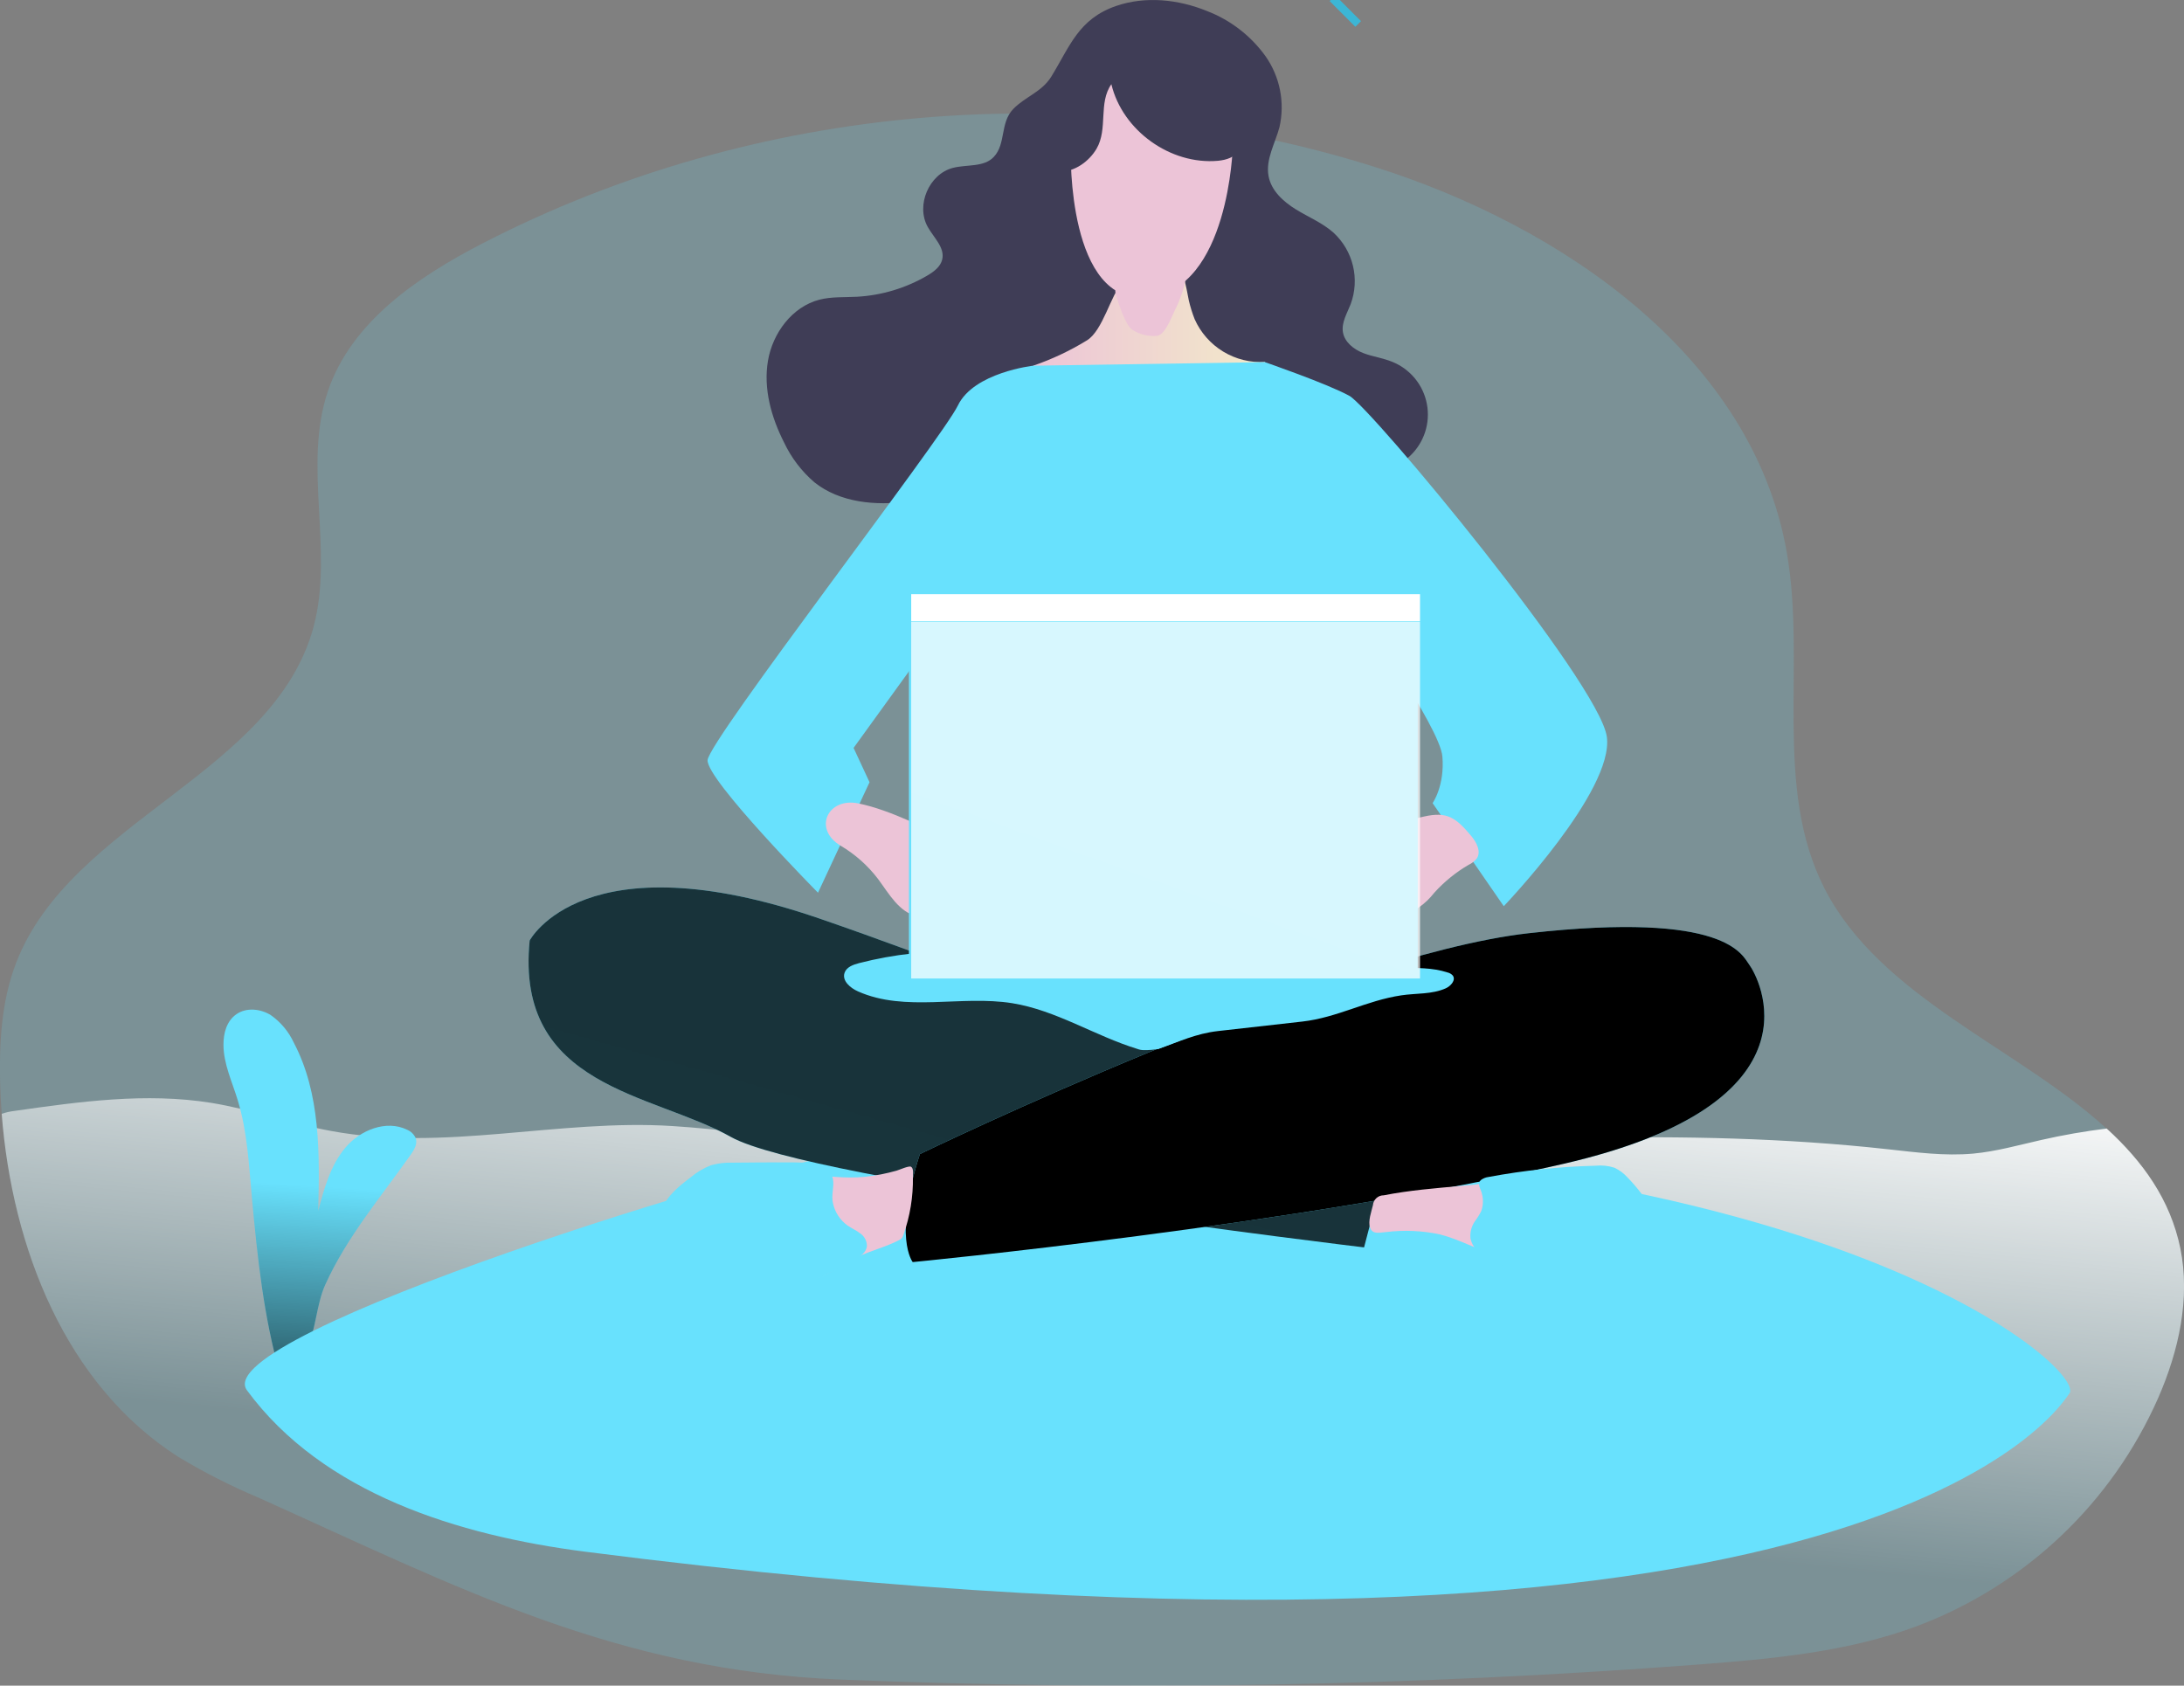 <svg width="206" height="159" viewBox="0 0 206 159" fill="none" xmlns="http://www.w3.org/2000/svg">
<rect x="0" y="0" width="206" height="159" fill="#808080" stroke="none"/>
<g clip-path="url(#clip0)">
<path opacity="0.18" d="M203.562 131.868C201.397 136.776 198.277 141.204 194.383 144.894C190.49 148.583 185.901 151.461 180.884 153.358C174.286 155.833 167.153 156.476 160.122 157.012C133.233 159.052 106.248 159.524 79.304 158.427C58.139 157.565 43.262 149.766 24.389 141.27C21.773 140.169 19.24 138.881 16.81 137.414C6.197 130.639 1.141 117.722 0.16 105.061C0.086 104.104 0.04 103.152 0.012 102.199C-0.083 98.376 0.131 94.421 1.517 90.829C6.675 77.413 25.894 72.963 29.589 59.073C31.498 51.881 28.549 43.963 30.921 36.915C33.127 30.366 39.382 26.122 45.517 22.955C71.156 9.708 102.061 7.056 129.589 15.721C147.439 21.334 165.339 33.706 168.542 52.145C170.373 62.686 167.223 74.254 172.084 83.785C177.338 94.095 190.38 98.842 198.688 106.447C202.082 109.548 204.684 113.128 205.636 117.751C206.614 122.485 205.5 127.434 203.562 131.868Z" fill="#68E1FD"/>
<path d="M203.562 131.867C201.397 136.775 198.277 141.204 194.384 144.893C190.49 148.583 185.901 151.46 180.884 153.358C174.286 155.832 167.153 156.476 160.123 157.012C133.233 159.052 106.248 159.524 79.304 158.426C58.139 157.564 43.262 149.766 24.389 141.27C21.773 140.169 19.241 138.88 16.81 137.414C6.197 130.638 1.142 117.722 0.16 105.061C0.55 104.926 0.954 104.835 1.364 104.788C7.508 103.91 13.771 103.04 19.919 104.026C23.738 104.648 27.412 105.98 31.218 106.677C41.938 108.665 52.68 105.527 63.433 106.215C72.525 106.797 81.481 108.748 90.693 109.024C100.391 109.321 110.102 108.983 119.796 108.541C139.176 107.655 158.692 106.265 178.051 108.401C180.735 108.694 183.411 109.057 186.116 108.814C188.285 108.612 190.396 108.014 192.524 107.531C194.566 107.065 196.63 106.705 198.709 106.45C202.103 109.552 204.705 113.132 205.657 117.755C206.614 122.485 205.5 127.434 203.562 131.867Z" fill="url(#paint0_linear)"/>
<path d="M38.726 108.937C39.052 108.479 39.39 107.923 39.221 107.387C39.145 107.201 39.033 107.033 38.892 106.891C38.75 106.75 38.582 106.638 38.396 106.562C36.438 105.601 33.972 106.591 32.57 108.261C31.168 109.931 30.57 112.113 30.014 114.224C30.154 108.814 30.232 103.131 27.709 98.343C27.226 97.304 26.48 96.411 25.544 95.752C24.575 95.15 23.255 95.01 22.315 95.654C21.375 96.297 21.078 97.443 21.078 98.54C21.078 100.351 21.903 102.046 22.422 103.774C23.338 106.747 23.474 109.894 23.762 112.995C24.278 118.563 24.867 124.209 26.405 129.587C26.348 129.389 28.645 127.838 28.88 127.368C29.795 125.599 29.816 123.07 30.69 121.153C32.71 116.695 35.922 112.905 38.726 108.937Z" fill="#68E1FD"/>
<path d="M38.726 108.937C39.052 108.479 39.39 107.923 39.221 107.387C39.145 107.201 39.033 107.033 38.892 106.891C38.75 106.75 38.582 106.638 38.396 106.562C36.438 105.601 33.972 106.591 32.57 108.261C31.168 109.931 30.57 112.113 30.014 114.224C30.154 108.814 30.232 103.131 27.709 98.343C27.226 97.304 26.48 96.411 25.544 95.752C24.575 95.15 23.255 95.01 22.315 95.654C21.375 96.297 21.078 97.443 21.078 98.54C21.078 100.351 21.903 102.046 22.422 103.774C23.338 106.747 23.474 109.894 23.762 112.995C24.278 118.563 24.867 124.209 26.405 129.587C26.348 129.389 28.645 127.838 28.88 127.368C29.795 125.599 29.816 123.07 30.69 121.153C32.71 116.695 35.922 112.905 38.726 108.937Z" fill="url(#paint1_linear)"/>
<path d="M105.277 0.561C108.039 -0.387 111.136 -0.066 113.845 1.04C116.055 1.889 117.969 3.364 119.354 5.283C120.034 6.246 120.504 7.342 120.733 8.499C120.962 9.656 120.944 10.848 120.682 11.997C120.269 13.536 119.366 15.033 119.651 16.6C119.898 17.977 121.04 19.017 122.232 19.751C123.424 20.485 124.751 21.025 125.795 21.961C126.695 22.797 127.329 23.88 127.615 25.075C127.901 26.27 127.827 27.522 127.403 28.675C127.065 29.545 126.516 30.416 126.669 31.339C126.821 32.263 127.683 32.952 128.57 33.298C129.456 33.645 130.421 33.76 131.308 34.123C132.145 34.458 132.885 34.998 133.459 35.695C134.032 36.391 134.421 37.221 134.588 38.108C134.755 38.995 134.696 39.909 134.416 40.767C134.136 41.625 133.644 42.398 132.986 43.015C131.778 44.153 130.12 44.664 128.516 45.077C122.295 46.64 115.854 47.138 109.466 46.549C104.547 46.091 99.619 44.986 94.708 45.555C91.645 45.91 88.684 46.912 85.637 47.312C82.59 47.712 79.229 47.419 76.817 45.493C75.607 44.455 74.63 43.171 73.951 41.728C72.747 39.357 71.993 36.659 72.434 34.041C72.875 31.422 74.714 28.935 77.291 28.267C78.438 27.974 79.646 28.052 80.829 27.991C83.169 27.861 85.445 27.175 87.468 25.99C88.078 25.632 88.705 25.166 88.87 24.485C89.142 23.355 88.074 22.423 87.505 21.4C86.367 19.371 87.624 16.423 89.876 15.837C91.195 15.495 92.812 15.796 93.739 14.798C94.902 13.56 94.312 11.589 95.566 10.286C96.688 9.123 98.254 8.686 99.153 7.238C100.914 4.384 101.714 1.79 105.277 0.561Z" fill="#3F3D56"/>
<path d="M105.277 0.561C108.039 -0.387 111.136 -0.066 113.845 1.04C116.055 1.889 117.969 3.364 119.354 5.283C120.034 6.246 120.504 7.342 120.733 8.499C120.962 9.656 120.944 10.848 120.682 11.997C120.269 13.536 119.366 15.033 119.651 16.6C119.898 17.977 121.04 19.017 122.232 19.751C123.424 20.485 124.751 21.025 125.795 21.961C126.695 22.797 127.329 23.88 127.615 25.075C127.901 26.27 127.827 27.522 127.403 28.675C127.065 29.545 126.516 30.416 126.669 31.339C126.821 32.263 127.683 32.952 128.57 33.298C129.456 33.645 130.421 33.76 131.308 34.123C132.145 34.458 132.885 34.998 133.459 35.695C134.032 36.391 134.421 37.221 134.588 38.108C134.755 38.995 134.696 39.909 134.416 40.767C134.136 41.625 133.644 42.398 132.986 43.015C131.778 44.153 130.12 44.664 128.516 45.077C122.295 46.64 115.854 47.138 109.466 46.549C104.547 46.091 99.619 44.986 94.708 45.555C91.645 45.91 88.684 46.912 85.637 47.312C82.59 47.712 79.229 47.419 76.817 45.493C75.607 44.455 74.63 43.171 73.951 41.728C72.747 39.357 71.993 36.659 72.434 34.041C72.875 31.422 74.714 28.935 77.291 28.267C78.438 27.974 79.646 28.052 80.829 27.991C83.169 27.861 85.445 27.175 87.468 25.99C88.078 25.632 88.705 25.166 88.87 24.485C89.142 23.355 88.074 22.423 87.505 21.4C86.367 19.371 87.624 16.423 89.876 15.837C91.195 15.495 92.812 15.796 93.739 14.798C94.902 13.56 94.312 11.589 95.566 10.286C96.688 9.123 98.254 8.686 99.153 7.238C100.914 4.384 101.714 1.79 105.277 0.561Z" fill="url(#paint2_linear)"/>
<path d="M23.293 131.138C30.459 140.883 43.233 144.83 55.228 146.368C177.552 162.04 194.619 132.103 195.176 131.456C197.188 129.125 167.483 102.876 80.055 108.802C73.94 109.214 19.408 125.855 23.293 131.138Z" fill="#68E1FD"/>
<path d="M54.764 116.064C53.9 116.459 53.145 117.059 52.566 117.812C52.042 118.6 51.927 119.738 52.541 120.456C52.978 120.971 53.675 121.169 54.335 121.334C64.241 123.772 74.585 123.813 84.51 121.454C88.526 120.493 92.464 119.14 96.558 118.6C99.857 118.167 103.217 118.27 106.553 118.419C118.828 118.963 131.079 120.068 143.288 121.454C150.216 122.242 157.197 123.104 164.136 122.456C164.825 122.39 165.571 122.283 166.045 121.78C167.142 120.621 165.81 118.732 164.363 118.068C162.223 117.074 159.312 116.658 158.59 114.406C158.523 114.025 158.383 113.661 158.178 113.334C157.804 112.988 157.314 112.796 156.805 112.797C128.79 109.539 100.524 109.037 72.412 111.296C65.864 111.816 60.544 112.929 54.764 116.064Z" fill="url(#paint3_linear)"/>
<path d="M49.959 88.718C49.959 88.718 55.051 78.997 77.272 86.635C99.493 94.273 131.206 107.936 131.206 107.936L128.662 117.66C128.662 117.66 76.348 111.408 68.939 107.239C61.529 103.069 48.569 102.612 49.959 88.718Z" fill="#68E1FD"/>
<path d="M49.959 88.718C49.959 88.718 55.051 78.997 77.272 86.635C99.493 94.273 131.206 107.936 131.206 107.936L128.662 117.66C128.662 117.66 76.348 111.408 68.939 107.239C61.529 103.069 48.569 102.612 49.959 88.718Z" fill="url(#paint4_linear)"/>
<path d="M86.765 108.86C86.765 108.86 125.422 90.128 144.187 88.025C162.953 85.922 164.326 90.108 165.022 91.036C165.719 91.963 172.659 103.998 147.428 109.788C122.197 115.578 86.089 119.046 86.089 119.046C86.089 119.046 84.216 116.733 86.765 108.86Z" fill="#68E1FD"/>
<path d="M86.765 108.86C86.765 108.86 125.422 90.128 144.187 88.025C162.953 85.922 164.326 90.108 165.022 91.036C165.719 91.963 172.659 103.998 147.428 109.788C122.197 115.578 86.089 119.046 86.089 119.046C86.089 119.046 84.216 116.733 86.765 108.86Z" fill="url(#paint5_linear)"/>
<path d="M126.628 1.315L127.16 0.783" stroke="#3CB6D5" stroke-width="3.43" stroke-miterlimit="10"/>
<path d="M102.54 32.094C100.938 33.08 99.232 33.885 97.452 34.494C98.395 36.037 99.679 37.343 101.204 38.313C103.427 39.657 106.107 40.025 108.705 40.049C110.174 40.108 111.642 39.931 113.055 39.526C114.948 38.915 116.568 37.674 118.081 36.383C118.758 35.797 119.492 35.018 119.318 34.144C117.934 34.225 116.557 33.882 115.372 33.162C114.187 32.441 113.249 31.377 112.684 30.11C112.456 29.532 112.272 28.938 112.131 28.333C112.065 28.077 111.814 26.46 111.637 26.271C111.421 26.063 111.159 25.908 110.872 25.82C110.586 25.732 110.283 25.712 109.987 25.763C108.659 26.003 106.816 25.549 105.864 26.634C104.751 27.875 104.029 31.154 102.54 32.094Z" fill="url(#paint6_linear)"/>
<path d="M106.803 31.104C107.493 31.554 108.316 31.756 109.137 31.677C109.961 31.582 110.605 29.615 111 28.885C111.117 28.656 111.216 28.419 111.297 28.176C111.649 27.31 111.865 26.394 111.936 25.462C111.936 25.722 110.217 25.994 109.994 26.027C109.277 26.134 108.547 26.171 107.825 26.245C106.823 26.349 104.819 26.394 105.265 27.842C105.487 28.58 106.155 30.7 106.803 31.104Z" fill="url(#paint7_linear)"/>
<path d="M97.455 34.494C97.455 34.494 91.856 35.121 90.351 38.247C88.846 41.373 66.847 69.85 66.74 71.701C66.633 73.553 77.156 84.206 77.156 84.206L82.017 73.784L80.512 70.547L89.889 57.58L89.518 91.068L109.24 98.945L127.28 92.008L127.948 57.465C127.948 57.465 135.819 68.575 136.05 71.355C136.281 74.135 135.126 75.755 135.126 75.755L141.839 85.476C141.839 85.476 152.255 74.596 151.562 69.503C150.869 64.41 129.341 38.478 127.28 37.339C125.218 36.201 119.313 34.16 119.313 34.16L97.455 34.494Z" fill="#68E1FD"/>
<path d="M86.014 89.938C84.335 90.121 82.67 90.424 81.033 90.845C80.473 90.99 79.834 91.22 79.656 91.773C79.413 92.524 80.205 93.192 80.926 93.513C85.4 95.505 90.637 93.852 95.478 94.627C99.626 95.295 103.275 97.712 107.295 98.945C107.486 99.017 107.689 99.054 107.893 99.052C108.345 99.06 108.797 99.024 109.241 98.945C111.163 98.281 112.779 97.493 114.89 97.254L122.832 96.359C126.151 95.984 128.877 94.375 132.18 93.885C133.586 93.674 135.066 93.806 136.373 93.221C136.852 93.002 137.338 92.445 137.033 92.02C136.903 91.873 136.73 91.771 136.538 91.728C135.107 91.262 133.574 91.295 132.073 91.315C116.746 91.588 101.259 88.288 86.014 89.938Z" fill="#68E1FD"/>
<path d="M86.014 89.938C84.335 90.121 82.67 90.424 81.033 90.845C80.473 90.99 79.834 91.22 79.656 91.773C79.413 92.524 80.205 93.192 80.926 93.513C85.4 95.505 90.637 93.852 95.478 94.627C99.626 95.295 103.275 97.712 107.295 98.945C107.486 99.017 107.689 99.054 107.893 99.052C108.345 99.06 108.797 99.024 109.241 98.945C111.163 98.281 112.779 97.493 114.89 97.254L122.832 96.359C126.151 95.984 128.877 94.375 132.18 93.885C133.586 93.674 135.066 93.806 136.373 93.221C136.852 93.002 137.338 92.445 137.033 92.02C136.903 91.873 136.73 91.771 136.538 91.728C135.107 91.262 133.574 91.295 132.073 91.315C116.746 91.588 101.259 88.288 86.014 89.938Z" fill="url(#paint8_linear)"/>
<path d="M127.733 51.621L128.121 57.292L135.131 68.175C135.73 69.107 136.093 70.172 136.186 71.276C136.279 72.38 136.101 73.49 135.667 74.51L135.135 75.747L138.751 78.853L142.351 70.901L127.733 51.621Z" fill="url(#paint9_linear)"/>
<path d="M90.418 79.487C91.132 79.736 91.808 80.083 92.426 80.518C93.993 81.718 94.509 83.842 94.636 85.814C94.687 86.177 94.64 86.547 94.5 86.886C94.335 87.138 94.104 87.34 93.832 87.47C93.561 87.6 93.258 87.654 92.958 87.624C91.507 87.624 90.212 86.642 88.765 86.502C88.022 86.428 87.264 86.576 86.534 86.428C84.819 86.078 83.862 84.312 82.823 82.914C81.864 81.653 80.669 80.588 79.306 79.78C76.646 78.209 78.069 75.194 80.955 75.78C84.147 76.435 87.379 78.254 90.418 79.487Z" fill="url(#paint10_linear)"/>
<path d="M127.358 78.642C126.69 78.759 126.046 78.987 125.453 79.318C124.604 79.858 124.08 80.778 123.391 81.496C122.806 82.085 122.055 82.601 121.845 83.405C121.736 83.9 121.799 84.418 122.022 84.873C122.37 85.592 122.953 86.171 123.674 86.513C124.396 86.855 125.213 86.94 125.989 86.754C126.624 86.581 127.197 86.226 127.828 86.049C129.787 85.492 132.083 86.642 133.828 85.599C134.379 85.21 134.869 84.742 135.283 84.209C136.221 83.169 137.314 82.28 138.524 81.574C138.83 81.432 139.099 81.22 139.308 80.955C139.72 80.304 139.271 79.454 138.776 78.86C137.328 77.128 136.496 76.522 134.314 77.021C131.98 77.549 129.671 78.102 127.358 78.642Z" fill="url(#paint11_linear)"/>
<path d="M81.627 111C77.739 111.388 73.842 109.948 69.95 110.315C68.546 110.466 67.168 110.798 65.851 111.305C65.211 111.501 64.621 111.831 64.119 112.274C63.253 113.128 63.084 114.485 63.294 115.681C63.707 118.015 65.422 120.007 67.542 121.067C68.851 121.738 70.322 122.031 71.789 121.912C72.486 121.828 73.175 121.69 73.85 121.5C75.371 121.181 76.852 120.692 78.262 120.04C79.153 119.586 79.974 119.009 80.868 118.572C82.138 117.953 83.536 117.636 84.786 116.98C84.883 116.938 84.971 116.878 85.045 116.803C85.123 116.706 85.18 116.595 85.214 116.477C85.836 114.726 86.139 112.878 86.109 111.021C86.109 110.757 86.196 110.196 85.924 110.051C85.713 109.944 84.806 110.357 84.563 110.423C83.602 110.695 82.62 110.888 81.627 111Z" fill="url(#paint12_linear)"/>
<path d="M135.813 116.435C137.685 116.909 139.384 117.907 141.239 118.431C142.833 118.84 144.476 119.03 146.121 118.996C148.595 118.996 151.197 118.806 153.341 117.548C153.687 117.366 153.989 117.111 154.228 116.802C154.78 116.014 154.537 114.925 154.17 114.035C153.535 112.472 152.492 110.95 150.921 110.323C149.065 109.601 146.999 110.323 145.07 110.789C140.32 111.981 135.326 111.799 130.522 112.748C130.266 112.743 130.017 112.836 129.827 113.009C129.637 113.181 129.52 113.42 129.5 113.676C129.364 114.253 129.009 115.206 129.228 115.8C129.479 116.492 130.164 116.245 130.766 116.212C132.449 116.005 134.154 116.081 135.813 116.435Z" fill="url(#paint13_linear)"/>
<path d="M139.712 114.241C139.543 114.575 139.344 114.894 139.118 115.194C138.777 115.684 138.63 116.284 138.706 116.876C138.802 117.225 138.967 117.551 139.192 117.834C139.416 118.118 139.696 118.353 140.013 118.526C141.819 119.705 144.075 119.924 146.231 119.998C147.387 120.069 148.546 120.018 149.691 119.846C150.507 119.685 151.311 119.47 152.099 119.202C152.898 119.006 153.65 118.654 154.313 118.167C154.819 117.718 155.207 117.152 155.443 116.517C155.762 115.795 155.848 114.99 155.69 114.216C155.513 113.624 155.218 113.073 154.824 112.595C154.419 112.054 153.979 111.54 153.505 111.057C153.159 110.671 152.738 110.36 152.268 110.142C151.703 109.96 151.106 109.897 150.515 109.956C147.126 110.038 143.75 110.393 140.417 111.016C140.157 111.046 139.908 111.143 139.696 111.296C139.263 111.672 139.696 112.171 139.778 112.604C139.925 113.143 139.902 113.715 139.712 114.241Z" fill="#68E1FD"/>
<path d="M79.944 115.598C80.332 115.866 80.769 116.052 81.14 116.341C81.335 116.473 81.495 116.651 81.605 116.86C81.715 117.068 81.772 117.301 81.771 117.537C81.717 118.106 81.185 118.497 80.699 118.774C78.461 120.127 76.039 121.148 73.507 121.805C72.403 122.137 71.249 122.276 70.097 122.217C69.157 122.105 68.238 121.854 67.372 121.471C65.85 120.844 64.374 119.999 63.352 118.712C62.329 117.425 61.834 115.631 62.416 114.093C62.906 112.79 64.065 111.87 65.17 111.033C65.734 110.561 66.37 110.184 67.054 109.915C67.725 109.727 68.42 109.643 69.116 109.668C70.943 109.639 72.765 109.643 74.592 109.643C75.829 109.643 78.282 109.622 78.567 111.235C78.699 111.973 78.385 112.715 78.567 113.483C78.744 114.336 79.236 115.091 79.944 115.598Z" fill="#68E1FD"/>
<path d="M139.712 114.241C139.543 114.575 139.344 114.894 139.118 115.194C138.777 115.684 138.63 116.284 138.706 116.876C138.802 117.225 138.967 117.551 139.192 117.834C139.416 118.118 139.696 118.353 140.013 118.526C141.819 119.705 144.075 119.924 146.231 119.998C147.387 120.069 148.546 120.018 149.691 119.846C150.507 119.685 151.311 119.47 152.099 119.202C152.898 119.006 153.65 118.654 154.313 118.167C154.819 117.718 155.207 117.152 155.443 116.517C155.762 115.795 155.848 114.99 155.69 114.216C155.513 113.624 155.218 113.073 154.824 112.595C154.419 112.054 153.979 111.54 153.505 111.057C153.159 110.671 152.738 110.36 152.268 110.142C151.703 109.96 151.106 109.897 150.515 109.956C147.126 110.038 143.75 110.393 140.417 111.016C140.157 111.046 139.908 111.143 139.696 111.296C139.263 111.672 139.696 112.171 139.778 112.604C139.925 113.143 139.902 113.715 139.712 114.241Z" fill="url(#paint14_linear)"/>
<path d="M79.944 115.598C80.332 115.866 80.769 116.052 81.14 116.341C81.335 116.473 81.495 116.651 81.605 116.86C81.715 117.068 81.772 117.301 81.771 117.537C81.717 118.106 81.185 118.497 80.699 118.774C78.461 120.127 76.039 121.148 73.507 121.805C72.403 122.137 71.249 122.276 70.097 122.217C69.157 122.105 68.238 121.854 67.372 121.471C65.85 120.844 64.374 119.999 63.352 118.712C62.329 117.425 61.834 115.631 62.416 114.093C62.906 112.79 64.065 111.87 65.17 111.033C65.734 110.561 66.37 110.184 67.054 109.915C67.725 109.727 68.42 109.643 69.116 109.668C70.943 109.639 72.765 109.643 74.592 109.643C75.829 109.643 78.282 109.622 78.567 111.235C78.699 111.973 78.385 112.715 78.567 113.483C78.744 114.336 79.236 115.091 79.944 115.598Z" fill="url(#paint15_linear)"/>
<path d="M100.997 14.285C100.997 14.285 100.651 28.872 108.291 28.06C115.932 27.247 116.278 13.832 116.278 13.832C116.278 13.832 113.153 5.959 106.555 7.118C99.958 8.277 100.997 14.285 100.997 14.285Z" fill="url(#paint16_linear)"/>
<path d="M104.827 7.943C105.875 12.323 110.411 15.573 114.893 15.165C115.664 15.09 116.542 14.835 116.839 14.121C116.95 13.794 116.985 13.446 116.942 13.103C116.843 10.867 116.11 8.705 114.827 6.871C114.181 5.965 113.354 5.204 112.397 4.636C111.441 4.068 110.377 3.706 109.272 3.572C106.073 3.271 103.087 5.259 100.914 7.642C99.558 9.139 95.455 15.961 99.929 16.175C101.36 16.241 102.745 15.202 103.434 14.022C104.522 12.138 103.582 9.709 104.827 7.943Z" fill="#3F3D56"/>
<path d="M90.278 51.91L89.89 57.581L80.518 70.543L82.019 73.784L80.93 75.781L75.652 71.199L90.278 51.91Z" fill="url(#paint17_linear)"/>
<path d="M97.885 35.715C98.194 36.539 99.229 36.77 100.091 36.981C101.74 37.393 103.299 38.218 104.96 38.63C106.698 39.009 108.474 39.178 110.251 39.134C112.494 39.171 114.741 39.208 116.98 39.047C119.982 38.837 122.988 38.284 125.981 38.585C126.184 38.437 125.949 38.136 125.73 38.012C124.171 37.129 122.538 36.391 120.926 35.612C119.59 34.96 118.452 35.038 116.968 35.125C112.906 35.356 108.836 35.125 104.771 35.166C102.465 35.178 100.163 35.361 97.885 35.715Z" fill="url(#paint18_linear)"/>
<path d="M133.724 56.046H85.732V92.528H133.724V56.046Z" fill="#68E1FD"/>
<path d="M133.939 56.046H85.947V58.599H133.939V56.046Z" fill="url(#paint19_linear)"/>
<path d="M133.939 58.648H85.947V92.296H133.939V58.648Z" fill="url(#paint20_linear)"/>
</g>
<defs>
<linearGradient id="paint0_linear" x1="100.4" y1="140.812" x2="105.168" y2="92.697" gradientUnits="userSpaceOnUse">
<stop stop-color="white" stop-opacity="0"/>
<stop offset="0.76" stop-color="white" stop-opacity="0.76"/>
<stop offset="0.99" stop-color="white"/>
</linearGradient>
<linearGradient id="paint1_linear" x1="29.576" y1="111.841" x2="27.555" y2="142.33" gradientUnits="userSpaceOnUse">
<stop stop-opacity="0"/>
<stop offset="0.99"/>
</linearGradient>
<linearGradient id="paint2_linear" x1="16665.1" y1="3694.27" x2="16302.8" y2="8503.69" gradientUnits="userSpaceOnUse">
<stop stop-opacity="0"/>
<stop offset="0.99"/>
</linearGradient>
<linearGradient id="paint3_linear" x1="31126.5" y1="4000.88" x2="31148.5" y2="10530.4" gradientUnits="userSpaceOnUse">
<stop stop-opacity="0"/>
<stop offset="0.99"/>
</linearGradient>
<linearGradient id="paint4_linear" x1="18152" y1="10582.4" x2="19995.6" y2="4004.42" gradientUnits="userSpaceOnUse">
<stop stop-opacity="0"/>
<stop offset="0.99"/>
</linearGradient>
<linearGradient id="paint5_linear" x1="25573.4" y1="10248.2" x2="25278.5" y2="3623.04" gradientUnits="userSpaceOnUse">
<stop stop-opacity="0"/>
<stop offset="0.99"/>
</linearGradient>
<linearGradient id="paint6_linear" x1="97.456" y1="32.89" x2="119.335" y2="32.89" gradientUnits="userSpaceOnUse">
<stop stop-color="#ECC4D7"/>
<stop offset="0.42" stop-color="#EFD4D1"/>
<stop offset="1" stop-color="#F2EAC9"/>
</linearGradient>
<linearGradient id="paint7_linear" x1="1907.55" y1="733.96" x2="2283.39" y2="1462.95" gradientUnits="userSpaceOnUse">
<stop stop-color="#ECC4D7"/>
<stop offset="0.42" stop-color="#EFD4D1"/>
<stop offset="1" stop-color="#F2EAC9"/>
</linearGradient>
<linearGradient id="paint8_linear" x1="13857.7" y1="2202.99" x2="14096.3" y2="4854.37" gradientUnits="userSpaceOnUse">
<stop stop-opacity="0"/>
<stop offset="0.99"/>
</linearGradient>
<linearGradient id="paint9_linear" x1="-73721.7" y1="6155.53" x2="-77814.4" y2="5379.92" gradientUnits="userSpaceOnUse">
<stop stop-opacity="0"/>
<stop offset="0.99"/>
</linearGradient>
<linearGradient id="paint10_linear" x1="3382.74" y1="3098.91" x2="4064.15" y2="3098.91" gradientUnits="userSpaceOnUse">
<stop stop-color="#ECC4D7"/>
<stop offset="0.42" stop-color="#EFD4D1"/>
<stop offset="1" stop-color="#F2EAC9"/>
</linearGradient>
<linearGradient id="paint11_linear" x1="5489.03" y1="2615.71" x2="6247" y2="2615.71" gradientUnits="userSpaceOnUse">
<stop stop-color="#ECC4D7"/>
<stop offset="0.42" stop-color="#EFD4D1"/>
<stop offset="1" stop-color="#F2EAC9"/>
</linearGradient>
<linearGradient id="paint12_linear" x1="3766.06" y1="4118.46" x2="5039.13" y2="4118.46" gradientUnits="userSpaceOnUse">
<stop stop-color="#ECC4D7"/>
<stop offset="0.42" stop-color="#EFD4D1"/>
<stop offset="1" stop-color="#F2EAC9"/>
</linearGradient>
<linearGradient id="paint13_linear" x1="8294.73" y1="3101.93" x2="9858.77" y2="3101.93" gradientUnits="userSpaceOnUse">
<stop stop-color="#ECC4D7"/>
<stop offset="0.42" stop-color="#EFD4D1"/>
<stop offset="1" stop-color="#F2EAC9"/>
</linearGradient>
<linearGradient id="paint14_linear" x1="6024.67" y1="3484.69" x2="6732.83" y2="3484.69" gradientUnits="userSpaceOnUse">
<stop stop-opacity="0"/>
<stop offset="0.99"/>
</linearGradient>
<linearGradient id="paint15_linear" x1="3180.78" y1="4346.76" x2="4112.9" y2="4346.76" gradientUnits="userSpaceOnUse">
<stop stop-opacity="0"/>
<stop offset="0.99"/>
</linearGradient>
<linearGradient id="paint16_linear" x1="3984.03" y1="2073.95" x2="4554.71" y2="2073.95" gradientUnits="userSpaceOnUse">
<stop stop-color="#ECC4D7"/>
<stop offset="0.42" stop-color="#EFD4D1"/>
<stop offset="1" stop-color="#F2EAC9"/>
</linearGradient>
<linearGradient id="paint17_linear" x1="2632.07" y1="4023.67" x2="6684.53" y2="3147.07" gradientUnits="userSpaceOnUse">
<stop stop-opacity="0"/>
<stop offset="0.99"/>
</linearGradient>
<linearGradient id="paint18_linear" x1="7723.67" y1="666.838" x2="7822.03" y2="26.222" gradientUnits="userSpaceOnUse">
<stop stop-color="white" stop-opacity="0"/>
<stop offset="0.76" stop-color="white" stop-opacity="0.76"/>
<stop offset="0.99" stop-color="white"/>
</linearGradient>
<linearGradient id="paint19_linear" x1="12860.5" y1="438.023" x2="12860.6" y2="376.18" gradientUnits="userSpaceOnUse">
<stop stop-color="white" stop-opacity="0"/>
<stop offset="0.76" stop-color="white" stop-opacity="0.76"/>
<stop offset="0.99" stop-color="white"/>
</linearGradient>
<linearGradient id="paint20_linear" x1="11543.6" y1="8034.67" x2="13211.9" y2="3425.96" gradientUnits="userSpaceOnUse">
<stop stop-color="white" stop-opacity="0"/>
<stop offset="0.76" stop-color="white" stop-opacity="0.76"/>
<stop offset="0.99" stop-color="white"/>
</linearGradient>
<clipPath id="clip0">
<rect width="206" height="159" fill="white"/>
</clipPath>
</defs>
</svg>
